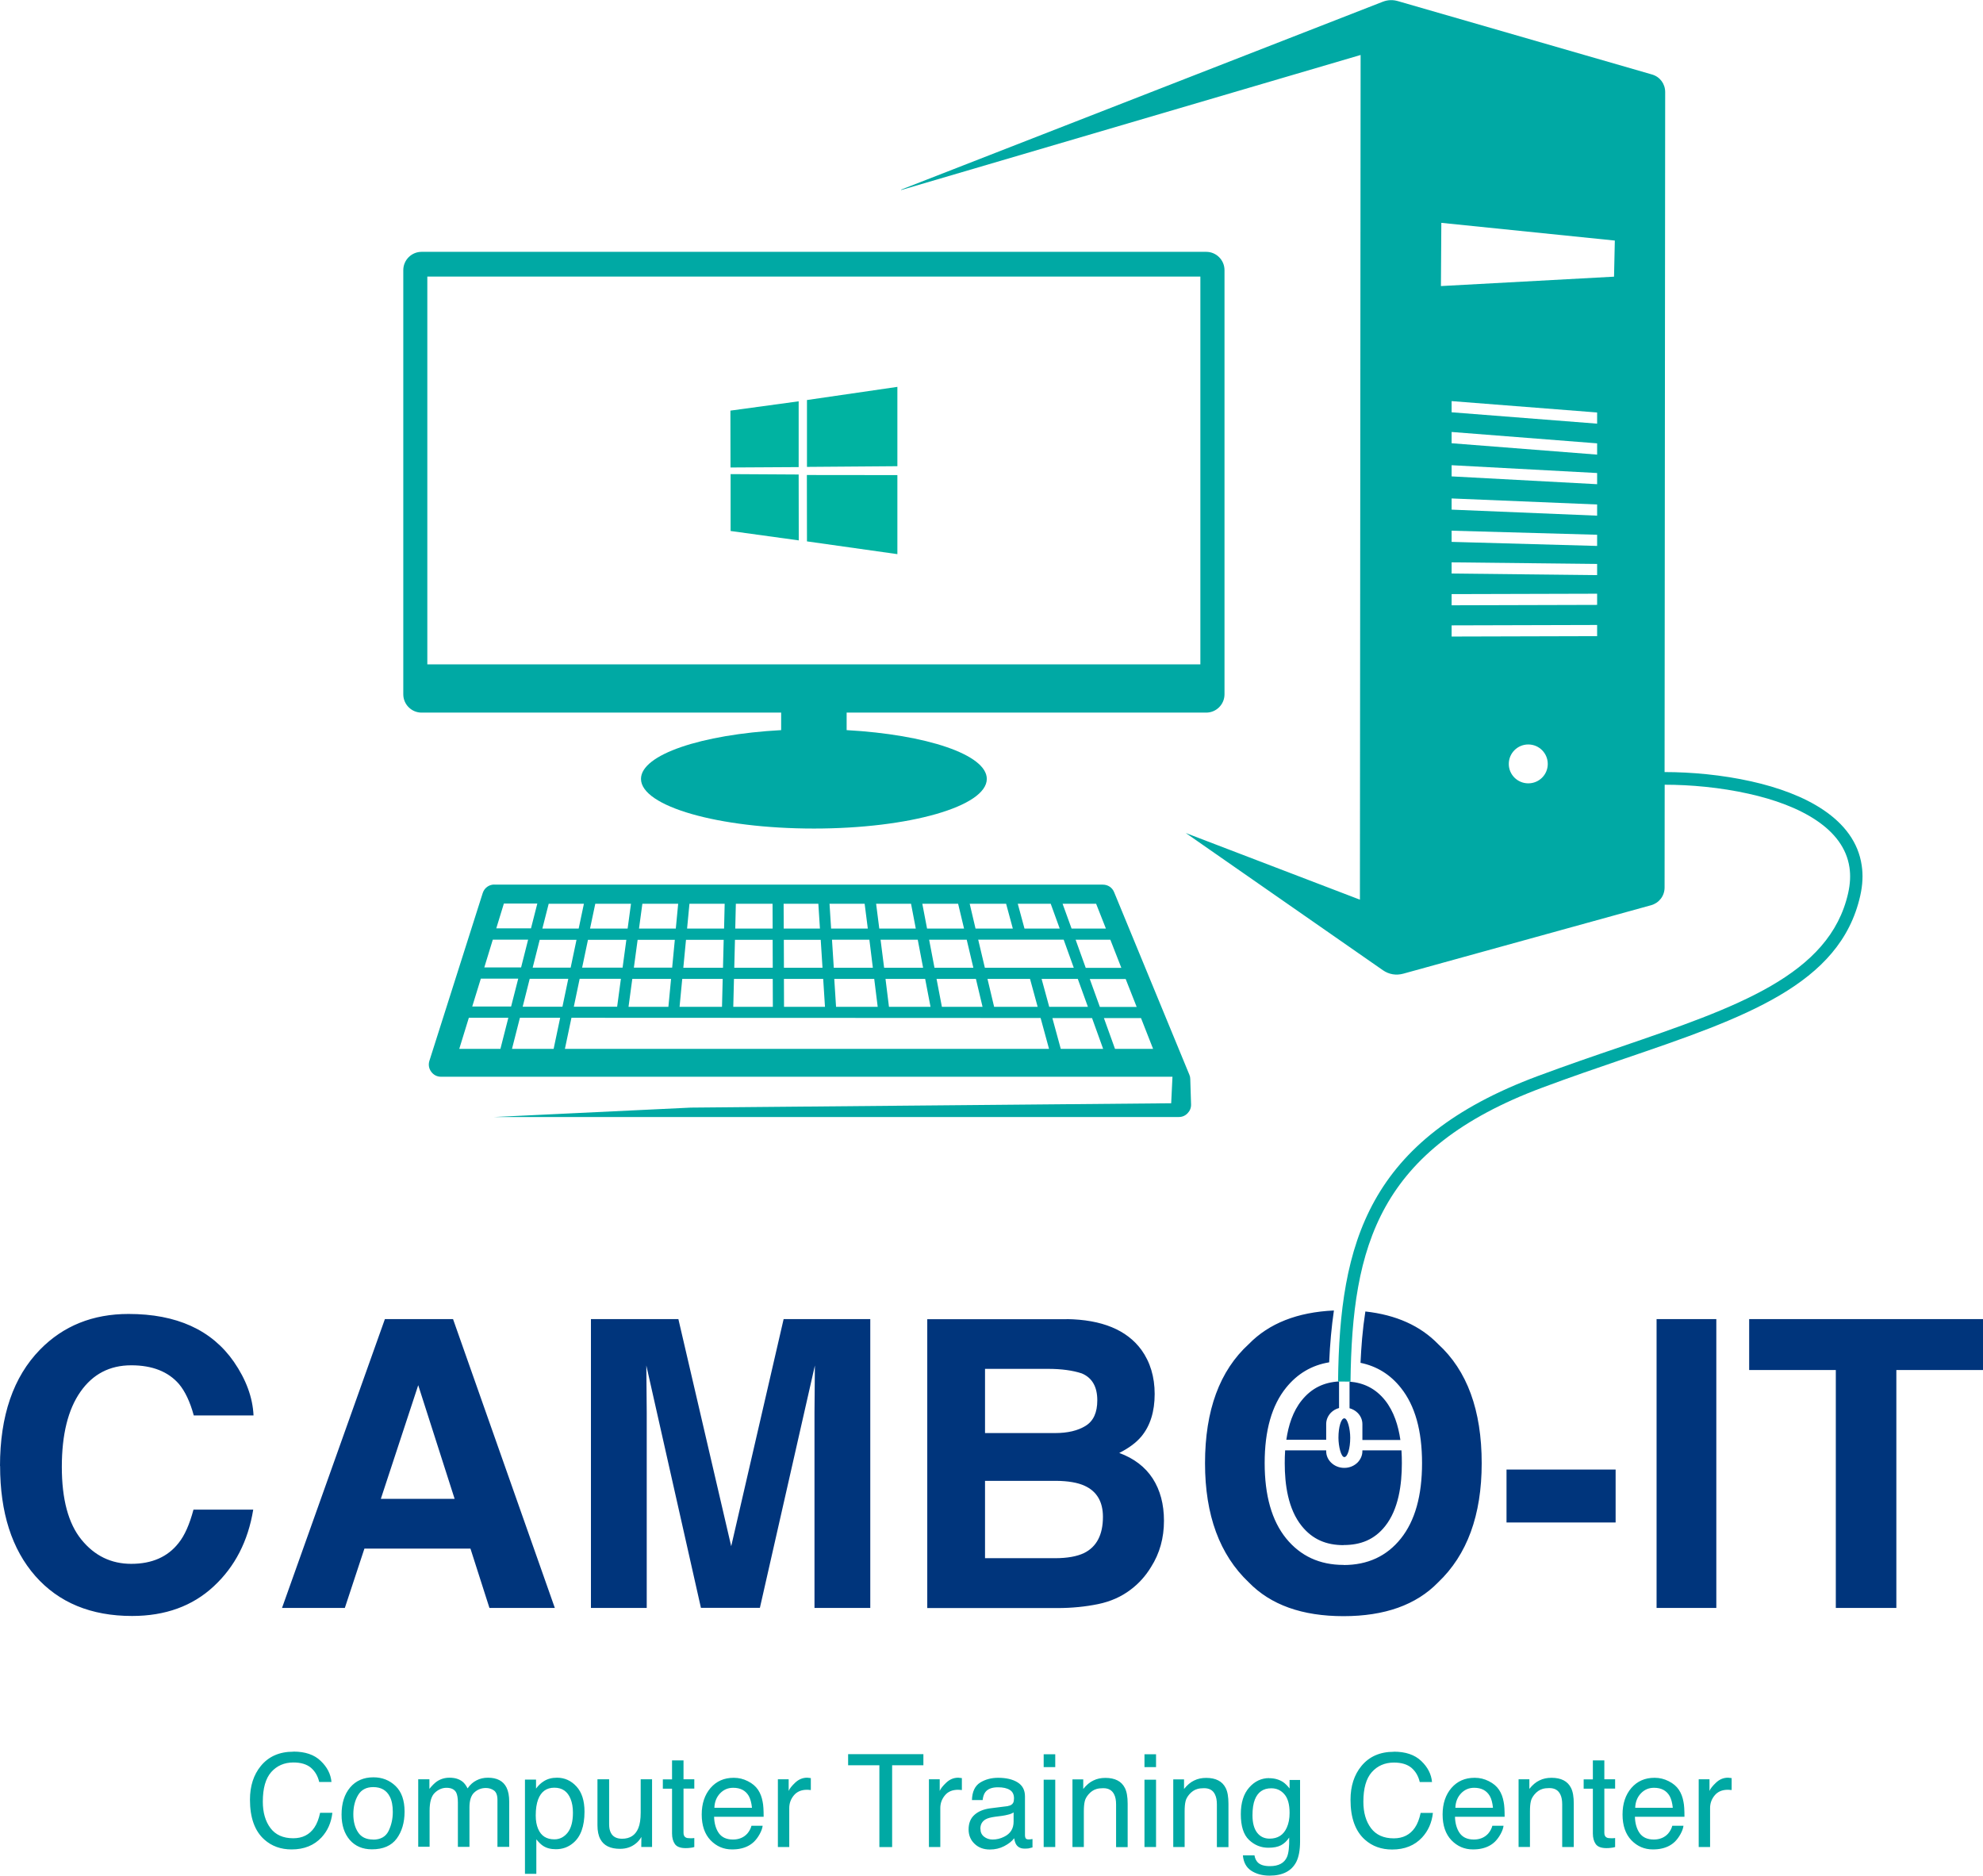 <?xml version="1.0" encoding="UTF-8"?>
<!DOCTYPE svg PUBLIC "-//W3C//DTD SVG 1.1//EN" "http://www.w3.org/Graphics/SVG/1.1/DTD/svg11.dtd">
<!-- Creator: CorelDRAW (Evaluation Version) -->
<svg xmlns="http://www.w3.org/2000/svg" xml:space="preserve" width="1.181in" height="1.117in" version="1.1" style="shape-rendering:geometricPrecision; text-rendering:geometricPrecision; image-rendering:optimizeQuality; fill-rule:evenodd; clip-rule:evenodd"
viewBox="0 0 200.47 189.59"
 xmlns:xlink="http://www.w3.org/1999/xlink"
 xmlns:xodm="http://www.corel.com/coreldraw/odm/2003">
 <defs>
  <style type="text/css">
   <![CDATA[
    .fil3 {fill:#00357C}
    .fil2 {fill:#00A9A4}
    .fil0 {fill:#00357C;fill-rule:nonzero}
    .fil1 {fill:#00A9A4;fill-rule:nonzero}
    .fil4 {fill:#00B3A1;fill-rule:nonzero}
   ]]>
  </style>
 </defs>
 <g id="Layer_x0020_1">
  <g id="_1871782345872">
   <path class="fil0" d="M-0 148.2c0,-5.09 1.35,-9.02 4.05,-11.78 2.35,-2.4 5.33,-3.6 8.95,-3.6 4.85,0 8.4,1.61 10.64,4.83 1.24,1.8 1.91,3.62 1.99,5.43l-6.04 0c-0.38,-1.4 -0.89,-2.45 -1.49,-3.17 -1.09,-1.26 -2.7,-1.9 -4.83,-1.9 -2.18,0 -3.89,0.89 -5.14,2.68 -1.25,1.78 -1.88,4.32 -1.88,7.59 0,3.27 0.66,5.73 1.98,7.35 1.32,1.63 3,2.45 5.04,2.45 2.09,0 3.68,-0.7 4.78,-2.1 0.61,-0.75 1.11,-1.88 1.51,-3.38l6.04 0c-0.52,3.18 -1.85,5.77 -4,7.76 -2.14,1.99 -4.89,2.99 -8.25,2.99 -4.15,0 -7.41,-1.35 -9.78,-4.04 -2.37,-2.7 -3.56,-6.41 -3.56,-11.13zm135.83 7.98c1.73,0 3.12,-0.55 4.2,-1.91 1.37,-1.72 1.69,-4.23 1.69,-6.36 0,-0.42 -0.01,-0.86 -0.04,-1.3l-3.95 0 0 0.08c0,0.44 -0.19,0.84 -0.48,1.14 -0.34,0.34 -0.81,0.55 -1.35,0.55 -0.54,0 -1.01,-0.21 -1.35,-0.55 -0.3,-0.3 -0.48,-0.7 -0.48,-1.14l0 -0.08 -4.15 0c-0.03,0.44 -0.04,0.88 -0.04,1.3 0,2.14 0.33,4.63 1.72,6.35 1.1,1.36 2.49,1.93 4.23,1.93zm5.74 -10.63c-0.21,-1.45 -0.66,-2.88 -1.54,-3.99 -0.96,-1.2 -2.15,-1.78 -3.6,-1.9l0 2.69c0.32,0.09 0.6,0.25 0.82,0.47 0.3,0.3 0.48,0.7 0.48,1.14l0 1.6 3.84 0zm-6.2 -5.91c-1.53,0.09 -2.77,0.67 -3.77,1.91 -0.9,1.11 -1.35,2.54 -1.56,3.99l4.03 0 0 -1.6c0,-0.44 0.19,-0.84 0.48,-1.14 0.22,-0.22 0.5,-0.39 0.82,-0.47l0 -2.7zm16.93 8.91l11.03 0 0 5.35 -11.03 0 0 -5.35zm21.21 13.99l-6.04 0 0 -29.2 6.04 0 0 29.2zm26.96 -29.2l0 5.15 -8.76 0 0 24.05 -6.12 0 0 -24.05 -8.76 0 0 -5.15 23.64 0zm-161.97 18.17l7.46 0 -3.68 -11.49 -3.78 11.49zm0.41 -18.17l6.89 0 10.29 29.2 -6.61 0 -1.92 -6 -10.72 0 -1.98 6 -6.35 0 10.4 -29.2zm40.32 0l8.75 0 0 29.2 -5.64 0 0 -19.75c0,-0.57 0.01,-1.37 0.02,-2.39 0.01,-1.03 0.02,-1.81 0.02,-2.37l-5.56 24.5 -5.96 0 -5.52 -24.5c0,0.55 0.01,1.34 0.02,2.37 0.01,1.02 0.02,1.82 0.02,2.39l0 19.75 -5.64 0 0 -29.2 8.84 0 5.34 22.96 5.3 -22.96zm20.35 5.03l0 6.49 7.09 0c1.26,0 2.29,-0.24 3.08,-0.73 0.79,-0.49 1.18,-1.34 1.18,-2.58 0,-1.37 -0.52,-2.28 -1.57,-2.72 -0.9,-0.3 -2.05,-0.46 -3.45,-0.46l-6.34 0zm0 11.31l0 7.83 7.06 0c1.26,0 2.24,-0.18 2.95,-0.52 1.28,-0.63 1.91,-1.86 1.91,-3.66 0,-1.53 -0.62,-2.58 -1.85,-3.14 -0.69,-0.32 -1.66,-0.49 -2.91,-0.5l-7.16 0zm8.25 -16.34c3.56,0.05 6.08,1.09 7.56,3.11 0.89,1.24 1.34,2.73 1.34,4.46 0,1.78 -0.45,3.22 -1.35,4.3 -0.51,0.61 -1.24,1.16 -2.23,1.66 1.49,0.55 2.62,1.41 3.38,2.58 0.76,1.18 1.14,2.6 1.14,4.28 0,1.73 -0.43,3.29 -1.3,4.66 -0.55,0.91 -1.24,1.68 -2.07,2.3 -0.93,0.71 -2.03,1.2 -3.29,1.46 -1.27,0.26 -2.64,0.4 -4.12,0.4l-13.15 0 0 -29.2 14.09 0zm28 24.86c2.43,0 4.36,-0.89 5.79,-2.68 1.43,-1.79 2.14,-4.33 2.14,-7.62 0,-3.29 -0.71,-5.82 -2.14,-7.61 -1.07,-1.35 -2.43,-2.19 -4.08,-2.53 0.04,-0.84 0.09,-1.66 0.16,-2.46 0.08,-0.92 0.19,-1.83 0.33,-2.73 3.1,0.34 5.55,1.44 7.35,3.29 2.94,2.68 4.41,6.7 4.41,12.05 0,5.25 -1.47,9.26 -4.41,12.05 -2.21,2.27 -5.39,3.41 -9.56,3.41 -4.18,0 -7.36,-1.14 -9.57,-3.41 -2.95,-2.79 -4.43,-6.8 -4.43,-12.05 0,-5.35 1.48,-9.36 4.43,-12.05 2.04,-2.09 4.9,-3.22 8.6,-3.39 -0.12,0.82 -0.22,1.67 -0.3,2.54 -0.08,0.89 -0.14,1.79 -0.18,2.7 -1.76,0.29 -3.21,1.15 -4.35,2.56 -1.45,1.79 -2.17,4.33 -2.17,7.62 0,3.29 0.72,5.83 2.17,7.62 1.45,1.78 3.38,2.68 5.81,2.68z"/>
   <path class="fil1" d="M29.66 177.06c1.19,0 2.11,0.31 2.76,0.94 0.66,0.63 1.02,1.34 1.09,2.13l-1.24 0c-0.14,-0.6 -0.42,-1.08 -0.84,-1.44 -0.42,-0.35 -1.01,-0.53 -1.77,-0.53 -0.92,0 -1.67,0.33 -2.24,0.97 -0.57,0.65 -0.85,1.64 -0.85,2.99 0,1.1 0.26,1.99 0.77,2.67 0.51,0.68 1.28,1.03 2.3,1.03 0.94,0 1.65,-0.36 2.14,-1.08 0.26,-0.38 0.45,-0.88 0.58,-1.49l1.24 0c-0.11,0.99 -0.48,1.82 -1.1,2.49 -0.75,0.8 -1.75,1.21 -3.02,1.21 -1.09,0 -2.01,-0.33 -2.75,-0.99 -0.98,-0.87 -1.46,-2.22 -1.46,-4.04 0,-1.38 0.37,-2.52 1.1,-3.41 0.79,-0.96 1.88,-1.44 3.28,-1.44zm8.05 8.9c0.76,0 1.28,-0.29 1.57,-0.87 0.28,-0.58 0.43,-1.22 0.43,-1.93 0,-0.64 -0.1,-1.16 -0.31,-1.56 -0.32,-0.63 -0.88,-0.95 -1.67,-0.95 -0.7,0 -1.21,0.27 -1.53,0.81 -0.32,0.54 -0.48,1.18 -0.48,1.94 0,0.73 0.16,1.34 0.48,1.82 0.32,0.49 0.83,0.73 1.52,0.73zm0.04 -6.3c0.88,0 1.63,0.29 2.24,0.88 0.61,0.59 0.91,1.45 0.91,2.59 0,1.1 -0.27,2.01 -0.8,2.73 -0.54,0.72 -1.37,1.08 -2.5,1.08 -0.94,0 -1.69,-0.32 -2.24,-0.95 -0.55,-0.64 -0.83,-1.49 -0.83,-2.56 0,-1.15 0.29,-2.06 0.87,-2.75 0.58,-0.68 1.37,-1.02 2.35,-1.02zm4.52 0.2l1.14 0 0 0.97c0.27,-0.34 0.52,-0.58 0.74,-0.74 0.38,-0.26 0.81,-0.39 1.29,-0.39 0.55,0 0.98,0.13 1.32,0.4 0.19,0.15 0.36,0.38 0.51,0.68 0.25,-0.37 0.56,-0.64 0.9,-0.81 0.34,-0.18 0.73,-0.27 1.16,-0.27 0.92,0 1.55,0.33 1.88,1 0.18,0.36 0.27,0.84 0.27,1.44l0 4.55 -1.19 0 0 -4.75c0,-0.46 -0.12,-0.77 -0.34,-0.94 -0.23,-0.17 -0.51,-0.26 -0.83,-0.26 -0.45,0 -0.84,0.15 -1.17,0.45 -0.33,0.3 -0.49,0.81 -0.49,1.52l0 3.98 -1.17 0 0 -4.47c0,-0.46 -0.06,-0.8 -0.17,-1.02 -0.17,-0.32 -0.5,-0.48 -0.98,-0.48 -0.43,0 -0.83,0.17 -1.18,0.5 -0.36,0.34 -0.53,0.95 -0.53,1.83l0 3.63 -1.15 0 0 -6.84zm13.78 6.07c0.54,0 0.98,-0.23 1.34,-0.68 0.35,-0.45 0.53,-1.12 0.53,-2.01 0,-0.55 -0.08,-1.01 -0.24,-1.4 -0.3,-0.75 -0.84,-1.13 -1.64,-1.13 -0.8,0 -1.34,0.4 -1.64,1.19 -0.16,0.43 -0.24,0.97 -0.24,1.62 0,0.53 0.08,0.98 0.24,1.35 0.3,0.71 0.84,1.06 1.64,1.06zm-2.98 -6.04l1.12 0 0 0.91c0.23,-0.31 0.48,-0.55 0.75,-0.72 0.39,-0.26 0.84,-0.38 1.37,-0.38 0.78,0 1.43,0.3 1.97,0.89 0.54,0.59 0.81,1.44 0.81,2.54 0,1.49 -0.39,2.56 -1.17,3.19 -0.49,0.41 -1.07,0.61 -1.72,0.61 -0.52,0 -0.95,-0.11 -1.3,-0.34 -0.2,-0.13 -0.43,-0.35 -0.68,-0.66l0 3.49 -1.15 0 0 -9.54zm8.51 -0.03l0 4.54c0,0.35 0.05,0.63 0.17,0.86 0.2,0.41 0.59,0.61 1.14,0.61 0.8,0 1.35,-0.36 1.64,-1.07 0.16,-0.38 0.24,-0.91 0.24,-1.58l0 -3.36 1.15 0 0 6.84 -1.09 0 0.01 -1.01c-0.15,0.26 -0.33,0.48 -0.56,0.66 -0.44,0.36 -0.97,0.54 -1.6,0.54 -0.97,0 -1.64,-0.32 -1.99,-0.98 -0.19,-0.35 -0.29,-0.82 -0.29,-1.4l0 -4.65 1.18 0zm6.36 -1.91l1.16 0 0 1.91 1.09 0 0 0.94 -1.09 0 0 4.47c0,0.24 0.08,0.4 0.24,0.48 0.09,0.05 0.24,0.07 0.45,0.07 0.05,0 0.12,-0 0.18,-0 0.06,-0 0.14,-0.01 0.22,-0.02l0 0.91c-0.13,0.04 -0.27,0.07 -0.41,0.08 -0.14,0.02 -0.3,0.03 -0.46,0.03 -0.54,0 -0.9,-0.14 -1.09,-0.41 -0.19,-0.27 -0.29,-0.63 -0.29,-1.07l0 -4.53 -0.93 0 0 -0.94 0.93 0 0 -1.91zm6.25 1.76c0.49,0 0.96,0.11 1.41,0.34 0.46,0.23 0.8,0.52 1.04,0.88 0.23,0.35 0.38,0.75 0.46,1.21 0.07,0.32 0.1,0.82 0.1,1.51l-5.01 0c0.02,0.69 0.19,1.25 0.49,1.67 0.31,0.42 0.78,0.63 1.42,0.63 0.6,0 1.08,-0.2 1.44,-0.59 0.2,-0.23 0.35,-0.5 0.43,-0.8l1.13 0c-0.03,0.25 -0.13,0.53 -0.3,0.84 -0.17,0.31 -0.36,0.56 -0.56,0.76 -0.35,0.34 -0.78,0.57 -1.3,0.69 -0.28,0.07 -0.59,0.1 -0.94,0.1 -0.85,0 -1.57,-0.31 -2.17,-0.93 -0.59,-0.62 -0.89,-1.49 -0.89,-2.6 0,-1.1 0.3,-1.99 0.89,-2.68 0.6,-0.69 1.38,-1.03 2.34,-1.03zm1.83 3.03c-0.05,-0.5 -0.16,-0.9 -0.32,-1.19 -0.32,-0.55 -0.84,-0.83 -1.58,-0.83 -0.53,0 -0.97,0.19 -1.33,0.57 -0.36,0.38 -0.55,0.87 -0.57,1.45l3.8 0zm2.62 -2.88l1.09 0 0 1.18c0.09,-0.23 0.31,-0.51 0.66,-0.84 0.35,-0.33 0.75,-0.5 1.21,-0.5 0.02,0 0.06,0 0.11,0.01 0.05,0 0.14,0.01 0.26,0.03l0 1.21c-0.07,-0.01 -0.13,-0.02 -0.19,-0.02 -0.06,-0 -0.12,-0.01 -0.19,-0.01 -0.58,0 -1.02,0.19 -1.33,0.56 -0.31,0.37 -0.47,0.8 -0.47,1.29l0 3.94 -1.15 0 0 -6.84zm14.71 -2.54l0 1.12 -3.16 0 0 8.27 -1.29 0 0 -8.27 -3.16 0 0 -1.12 7.61 0zm0.56 2.54l1.09 0 0 1.18c0.09,-0.23 0.31,-0.51 0.66,-0.84 0.35,-0.33 0.75,-0.5 1.21,-0.5 0.02,0 0.06,0 0.11,0.01 0.05,0 0.14,0.01 0.26,0.03l0 1.21c-0.07,-0.01 -0.13,-0.02 -0.19,-0.02 -0.06,-0 -0.12,-0.01 -0.19,-0.01 -0.58,0 -1.03,0.19 -1.33,0.56 -0.31,0.37 -0.47,0.8 -0.47,1.29l0 3.94 -1.15 0 0 -6.84zm5.21 5.02c0,0.33 0.12,0.59 0.36,0.78 0.24,0.19 0.53,0.29 0.86,0.29 0.4,0 0.8,-0.09 1.17,-0.28 0.64,-0.31 0.96,-0.82 0.96,-1.53l0 -0.93c-0.14,0.09 -0.32,0.17 -0.54,0.22 -0.22,0.06 -0.44,0.1 -0.65,0.13l-0.7 0.09c-0.42,0.06 -0.73,0.14 -0.94,0.26 -0.35,0.2 -0.53,0.52 -0.53,0.96zm2.78 -2.32c0.26,-0.04 0.44,-0.15 0.53,-0.33 0.05,-0.1 0.08,-0.25 0.08,-0.44 0,-0.39 -0.14,-0.68 -0.42,-0.85 -0.28,-0.18 -0.68,-0.27 -1.2,-0.27 -0.6,0 -1.03,0.16 -1.28,0.49 -0.14,0.18 -0.23,0.45 -0.27,0.8l-1.08 0c0.02,-0.84 0.3,-1.43 0.82,-1.76 0.53,-0.33 1.14,-0.49 1.83,-0.49 0.8,0 1.46,0.15 1.96,0.46 0.5,0.31 0.75,0.78 0.75,1.43l0 3.94c0,0.12 0.03,0.22 0.07,0.29 0.05,0.07 0.15,0.11 0.31,0.11 0.05,0 0.11,-0 0.17,-0.01 0.07,-0.01 0.13,-0.02 0.21,-0.03l0 0.85c-0.18,0.05 -0.32,0.08 -0.41,0.1 -0.09,0.01 -0.22,0.02 -0.38,0.02 -0.4,0 -0.68,-0.14 -0.86,-0.42 -0.09,-0.15 -0.16,-0.36 -0.2,-0.63 -0.23,0.31 -0.57,0.57 -1.01,0.8 -0.44,0.23 -0.92,0.34 -1.45,0.34 -0.63,0 -1.15,-0.19 -1.55,-0.58 -0.4,-0.38 -0.6,-0.87 -0.6,-1.45 0,-0.63 0.2,-1.13 0.6,-1.48 0.39,-0.35 0.92,-0.56 1.56,-0.65l1.83 -0.23zm3.61 -2.66l1.17 0 0 6.81 -1.17 0 0 -6.81zm0 -2.57l1.17 0 0 1.3 -1.17 0 0 -1.3zm2.91 2.54l1.09 0 0 0.97c0.32,-0.4 0.66,-0.69 1.03,-0.86 0.36,-0.18 0.77,-0.26 1.21,-0.26 0.97,0 1.63,0.34 1.97,1.02 0.19,0.37 0.28,0.9 0.28,1.59l0 4.39 -1.17 0 0 -4.31c0,-0.42 -0.06,-0.75 -0.19,-1.01 -0.21,-0.43 -0.57,-0.64 -1.11,-0.64 -0.27,0 -0.5,0.03 -0.67,0.08 -0.32,0.09 -0.59,0.28 -0.83,0.56 -0.19,0.23 -0.32,0.46 -0.37,0.7 -0.06,0.24 -0.09,0.58 -0.09,1.03l0 3.58 -1.15 0 0 -6.84zm7.28 0.03l1.17 0 0 6.81 -1.17 0 0 -6.81zm0 -2.57l1.17 0 0 1.3 -1.17 0 0 -1.3zm2.91 2.54l1.09 0 0 0.97c0.32,-0.4 0.66,-0.69 1.03,-0.86 0.36,-0.18 0.77,-0.26 1.21,-0.26 0.97,0 1.63,0.34 1.97,1.02 0.19,0.37 0.28,0.9 0.28,1.59l0 4.39 -1.17 0 0 -4.31c0,-0.42 -0.06,-0.75 -0.19,-1.01 -0.2,-0.43 -0.57,-0.64 -1.11,-0.64 -0.27,0 -0.5,0.03 -0.67,0.08 -0.32,0.09 -0.59,0.28 -0.83,0.56 -0.19,0.23 -0.32,0.46 -0.37,0.7 -0.06,0.24 -0.09,0.58 -0.09,1.03l0 3.58 -1.15 0 0 -6.84zm9.69 -0.12c0.54,0 1.01,0.13 1.41,0.39 0.22,0.15 0.44,0.37 0.66,0.65l0 -0.86 1.06 0 0 6.22c0,0.87 -0.13,1.56 -0.38,2.06 -0.48,0.93 -1.38,1.39 -2.7,1.39 -0.74,0 -1.36,-0.17 -1.86,-0.5 -0.5,-0.33 -0.78,-0.85 -0.84,-1.55l1.17 0c0.05,0.31 0.17,0.54 0.33,0.71 0.26,0.26 0.67,0.38 1.23,0.38 0.88,0 1.46,-0.31 1.73,-0.93 0.16,-0.37 0.24,-1.02 0.22,-1.96 -0.23,0.35 -0.51,0.61 -0.83,0.78 -0.32,0.17 -0.75,0.25 -1.28,0.25 -0.74,0 -1.39,-0.26 -1.95,-0.79 -0.56,-0.53 -0.83,-1.4 -0.83,-2.61 0,-1.15 0.28,-2.04 0.84,-2.68 0.56,-0.64 1.24,-0.96 2.03,-0.96zm2.07 3.51c0,-0.85 -0.17,-1.48 -0.52,-1.88 -0.35,-0.41 -0.79,-0.61 -1.33,-0.61 -0.81,0 -1.36,0.38 -1.66,1.14 -0.16,0.4 -0.24,0.94 -0.24,1.59 0,0.77 0.16,1.36 0.47,1.76 0.31,0.4 0.73,0.6 1.26,0.6 0.83,0 1.41,-0.37 1.74,-1.12 0.19,-0.42 0.28,-0.91 0.28,-1.48zm10.54 -6.19c1.19,0 2.11,0.31 2.77,0.94 0.66,0.63 1.02,1.34 1.09,2.13l-1.24 0c-0.14,-0.6 -0.42,-1.08 -0.84,-1.44 -0.42,-0.35 -1.01,-0.53 -1.77,-0.53 -0.92,0 -1.67,0.33 -2.24,0.97 -0.57,0.65 -0.85,1.64 -0.85,2.99 0,1.1 0.26,1.99 0.77,2.67 0.51,0.68 1.28,1.03 2.3,1.03 0.93,0 1.65,-0.36 2.14,-1.08 0.26,-0.38 0.45,-0.88 0.58,-1.49l1.24 0c-0.11,0.99 -0.48,1.82 -1.1,2.49 -0.75,0.8 -1.75,1.21 -3.02,1.21 -1.09,0 -2.01,-0.33 -2.75,-0.99 -0.98,-0.87 -1.46,-2.22 -1.46,-4.04 0,-1.38 0.37,-2.52 1.1,-3.41 0.79,-0.96 1.88,-1.44 3.28,-1.44zm8.19 2.64c0.49,0 0.96,0.11 1.41,0.34 0.46,0.23 0.8,0.52 1.04,0.88 0.23,0.35 0.38,0.75 0.46,1.21 0.07,0.32 0.1,0.82 0.1,1.51l-5.02 0c0.02,0.69 0.19,1.25 0.49,1.67 0.31,0.42 0.78,0.63 1.42,0.63 0.6,0 1.08,-0.2 1.44,-0.59 0.2,-0.23 0.35,-0.5 0.43,-0.8l1.13 0c-0.03,0.25 -0.13,0.53 -0.3,0.84 -0.17,0.31 -0.36,0.56 -0.56,0.76 -0.35,0.34 -0.78,0.57 -1.3,0.69 -0.28,0.07 -0.59,0.1 -0.94,0.1 -0.85,0 -1.57,-0.31 -2.17,-0.93 -0.59,-0.62 -0.89,-1.49 -0.89,-2.6 0,-1.1 0.3,-1.99 0.89,-2.68 0.6,-0.69 1.38,-1.03 2.34,-1.03zm1.83 3.03c-0.05,-0.5 -0.15,-0.9 -0.32,-1.19 -0.32,-0.55 -0.84,-0.83 -1.58,-0.83 -0.53,0 -0.97,0.19 -1.33,0.57 -0.36,0.38 -0.55,0.87 -0.57,1.45l3.8 0zm2.59 -2.88l1.09 0 0 0.97c0.32,-0.4 0.66,-0.69 1.03,-0.86 0.36,-0.18 0.77,-0.26 1.21,-0.26 0.97,0 1.63,0.34 1.97,1.02 0.19,0.37 0.28,0.9 0.28,1.59l0 4.39 -1.17 0 0 -4.31c0,-0.42 -0.06,-0.75 -0.19,-1.01 -0.21,-0.43 -0.57,-0.64 -1.11,-0.64 -0.27,0 -0.5,0.03 -0.67,0.08 -0.32,0.09 -0.59,0.28 -0.83,0.56 -0.19,0.23 -0.32,0.46 -0.37,0.7 -0.06,0.24 -0.09,0.58 -0.09,1.03l0 3.58 -1.15 0 0 -6.84zm7.51 -1.91l1.16 0 0 1.91 1.09 0 0 0.94 -1.09 0 0 4.47c0,0.24 0.08,0.4 0.24,0.48 0.09,0.05 0.24,0.07 0.45,0.07 0.05,0 0.12,-0 0.18,-0 0.06,-0 0.14,-0.01 0.22,-0.02l0 0.91c-0.13,0.04 -0.27,0.07 -0.41,0.08 -0.14,0.02 -0.3,0.03 -0.46,0.03 -0.54,0 -0.9,-0.14 -1.09,-0.41 -0.19,-0.27 -0.29,-0.63 -0.29,-1.07l0 -4.53 -0.93 0 0 -0.94 0.93 0 0 -1.91zm6.25 1.76c0.49,0 0.96,0.11 1.41,0.34 0.46,0.23 0.8,0.52 1.04,0.88 0.23,0.35 0.38,0.75 0.46,1.21 0.07,0.32 0.1,0.82 0.1,1.51l-5.01 0c0.02,0.69 0.19,1.25 0.49,1.67 0.31,0.42 0.78,0.63 1.42,0.63 0.6,0 1.08,-0.2 1.44,-0.59 0.2,-0.23 0.35,-0.5 0.43,-0.8l1.13 0c-0.03,0.25 -0.13,0.53 -0.3,0.84 -0.17,0.31 -0.36,0.56 -0.56,0.76 -0.35,0.34 -0.78,0.57 -1.3,0.69 -0.28,0.07 -0.59,0.1 -0.94,0.1 -0.85,0 -1.57,-0.31 -2.17,-0.93 -0.59,-0.62 -0.89,-1.49 -0.89,-2.6 0,-1.1 0.3,-1.99 0.89,-2.68 0.6,-0.69 1.38,-1.03 2.34,-1.03zm1.83 3.03c-0.05,-0.5 -0.16,-0.9 -0.32,-1.19 -0.32,-0.55 -0.84,-0.83 -1.58,-0.83 -0.53,0 -0.97,0.19 -1.33,0.57 -0.36,0.38 -0.55,0.87 -0.57,1.45l3.8 0zm2.62 -2.88l1.09 0 0 1.18c0.09,-0.23 0.31,-0.51 0.66,-0.84 0.35,-0.33 0.75,-0.5 1.21,-0.5 0.02,0 0.06,0 0.11,0.01 0.05,0 0.14,0.01 0.26,0.03l0 1.21c-0.07,-0.01 -0.13,-0.02 -0.19,-0.02 -0.06,-0 -0.12,-0.01 -0.19,-0.01 -0.58,0 -1.02,0.19 -1.33,0.56 -0.31,0.37 -0.47,0.8 -0.47,1.29l0 3.94 -1.15 0 0 -6.84z"/>
   <path class="fil2" d="M49.99 89.42l61.5 0c0.51,0 0.95,0.29 1.14,0.76l7.61 18.46c0.06,0.14 0.09,0.28 0.09,0.43l0.08 2.56c0.01,0.35 -0.11,0.65 -0.35,0.9 -0.24,0.25 -0.54,0.38 -0.89,0.38l-69.2 0 19.86 -0.95 48.57 -0.44 0.13 -2.68 -73.94 0c-0.41,0 -0.76,-0.18 -1,-0.51 -0.24,-0.33 -0.3,-0.72 -0.18,-1.1l5.39 -16.96c0.17,-0.52 0.63,-0.86 1.18,-0.86zm0.95 1.91l-0.77 2.51 3.51 0 0.64 -2.51 -3.37 0zm-1.12 3.65l-0.86 2.81 3.72 0 0.71 -2.81 -3.57 0zm-1.21 3.94l-0.87 2.82 3.93 0 0.72 -2.82 -3.78 -0zm-1.21 3.95l-0.97 3.15 4.16 0 0.8 -3.14 -3.99 -0zm4.36 3.15l4.21 0 0.66 -3.14 -4.07 -0 -0.8 3.14zm5.36 0l48.93 0 -0.85 -3.12 -47.43 -0.02 -0.66 3.14zm50.11 0l4.29 0 -1.12 -3.11 -4.01 -0 0.85 3.12zm5.49 0l3.85 0 -1.22 -3.11 -3.75 -0 1.12 3.11zm2.19 -4.24l-1.11 -2.82 -3.63 -0 1.02 2.82 3.72 0zm-1.55 -3.95l-1.11 -2.84 -3.51 0 1.02 2.84 3.59 0zm-1.56 -3.97l-0.99 -2.51 -3.39 0 0.91 2.51 3.47 0zm-5.58 -2.51l-3.33 0 0.68 2.51 3.56 0 -0.91 -2.51zm-4.5 0l-3.69 0 0.59 2.51 3.77 0 -0.68 -2.51zm-4.85 0l-3.63 0 0.48 2.51 3.74 0 -0.6 -2.51zm-4.78 0l-3.52 0 0.32 2.51 3.69 0 -0.48 -2.51zm-4.67 0l-3.56 0 0.16 2.51 3.71 0 -0.32 -2.51zm-4.69 0l-3.51 0 0.01 2.51 3.66 0 -0.16 -2.51zm-4.63 0l-3.71 0 -0.06 2.51 3.78 0 -0.01 -2.51zm-4.84 0l-3.56 0 -0.24 2.51 3.74 0 0.06 -2.51zm-4.7 0l-3.62 0 -0.34 2.51 3.72 0 0.24 -2.51zm-4.76 0l-3.62 0 -0.53 2.51 3.8 0 0.34 -2.51zm-4.77 0l-3.56 0 -0.64 2.51 3.67 0 0.53 -2.51zm10.32 3.65l-0.27 2.82 4.01 0 0.07 -2.82 -3.82 0zm-0.38 3.95l-0.27 2.82 4.29 0 0.07 -2.82 -4.09 -0zm-1.4 2.82l0.27 -2.82 -3.92 -0 -0.38 2.82 4.04 0zm0.38 -3.95l0.27 -2.82 -3.76 0 -0.38 2.81 3.88 0zm11.29 -2.82l0.01 2.82 3.9 0 -0.18 -2.82 -3.73 0zm0.01 3.95l0.01 2.82 4.14 0 -0.18 -2.82 -3.97 -0zm-1.12 2.82l-0.01 -2.82 -3.92 -0 -0.07 2.82 4 0zm-0.01 -3.95l-0.01 -2.82 -3.81 0 -0.07 2.82 3.89 0zm-24.27 -0.01l3.84 0 0.59 -2.81 -3.72 0 -0.71 2.81zm5 0l4.09 0 0.38 -2.81 -3.88 0 -0.59 2.81zm25.43 0.01l3.96 0 -0.35 -2.83 -3.78 0 0.18 2.82zm5.1 0l3.94 0 -0.54 -2.83 -3.76 0 0.36 2.83zm5.09 0l3.93 0 -0.67 -2.83 -3.8 0 0.54 2.83zm5.09 0l8.99 0 -1.02 -2.84 -8.64 0 0.67 2.83zm9.4 1.13l-3.66 -0 0.77 2.82 3.91 0 -1.02 -2.82zm-4.83 -0l-4.3 -0 0.67 2.82 4.4 0 -0.77 -2.82zm-5.47 -0l-3.98 -0 0.54 2.82 4.11 0 -0.67 -2.82zm-5.13 -0l-4.01 -0 0.35 2.82 4.2 0 -0.54 -2.82zm-5.16 -0l-4.03 -0 0.18 2.82 4.21 0 -0.35 -2.82zm-25.6 -0.01l-4.17 -0 -0.59 2.82 4.38 0 0.38 -2.82zm-5.33 -0l-3.89 -0 -0.71 2.82 4.02 0 0.59 -2.82z"/>
   <path class="fil2" d="M91.1 19.16l48.66 -18.98c0.53,-0.21 1.04,-0.23 1.58,-0.07l25.66 7.41c0.81,0.23 1.34,0.94 1.34,1.78l-0.06 68.74c2.7,0 5.81,0.28 8.76,0.94 2.73,0.61 5.32,1.55 7.31,2.9 2.07,1.4 3.52,3.24 3.86,5.61 0.14,0.93 0.1,1.95 -0.15,3.05 -2.02,9.02 -11.73,12.34 -23.89,16.49 -2.67,0.91 -5.46,1.87 -8.25,2.91 -8.29,3.09 -13.09,7.1 -15.84,12.02 -2.76,4.94 -3.47,10.85 -3.55,17.7l-1.26 -0.01c0.08,-7.03 0.83,-13.13 3.71,-18.3 2.89,-5.18 7.9,-9.39 16.51,-12.59 2.88,-1.07 5.64,-2.02 8.29,-2.92 11.78,-4.03 21.19,-7.25 23.06,-15.57 0.21,-0.94 0.25,-1.8 0.13,-2.59 -0.29,-1.97 -1.53,-3.53 -3.32,-4.74 -1.86,-1.26 -4.3,-2.14 -6.88,-2.71 -2.86,-0.64 -5.88,-0.91 -8.48,-0.91l-0.01 10.39c-0,0.85 -0.55,1.56 -1.36,1.79l-25.05 6.92c-0.73,0.2 -1.45,0.08 -2.07,-0.35l-19.93 -13.87 17.61 6.74 0.07 -85.39 -46.44 13.65zm54.62 3.36l17.53 1.79 -0.08 3.65 -17.5 0.95 0.04 -6.39zm1.03 18.02l14.71 1.15 0 1.09 -0 0.04 -14.71 -1.15 0 -1.14zm0 22.67l14.71 -0.04 0 1.13 -14.71 0.04 0 -1.13zm0 -3.16l14.71 -0.04 0 1.13 -14.71 0.04 0 -1.13zm0 -3.21l14.71 0.16 0 1.13 -14.71 -0.16 0 -1.13zm0 -3.2l14.71 0.41 0 1.13 -14.71 -0.41 0 -1.13zm0 -3.26l14.71 0.61 0 1.13 -14.71 -0.61 0 -1.13zm0 -3.36l14.71 0.79 0 1.13 -14.71 -0.79 0 -1.13zm0 -3.36l14.71 1.15 0 1.14 -14.71 -1.15 0 -1.14zm7.75 31.59c1.09,0 1.97,0.88 1.97,1.97 0,1.09 -0.88,1.96 -1.97,1.96 -1.09,0 -1.97,-0.88 -1.97,-1.96 0,-1.09 0.88,-1.97 1.97,-1.97z"/>
   <path class="fil2" d="M42.61 25.45l79.33 0c1.02,0 1.85,0.83 1.85,1.85l0 42.88c0,1.02 -0.83,1.85 -1.85,1.85l-36.35 0 0 1.77c8.07,0.45 14.17,2.48 14.17,4.93 0,2.78 -7.83,5.02 -17.48,5.02 -9.66,0 -17.48,-2.25 -17.48,-5.02 0,-2.45 6.1,-4.49 14.17,-4.93l0 -1.77 -36.35 0c-1.02,0 -1.85,-0.83 -1.85,-1.85l0 -42.88c0,-1.02 0.83,-1.85 1.85,-1.85zm0.59 2.5l78.15 0 0 39.2 -78.15 0 0 -39.2z"/>
   <rect class="fil3" x="135.31" y="143.37" width="1.19" height="3.92" rx="6.18" ry="5.42"/>
   <path id="Windows_logo_-_2012.svg" class="fil4" d="M73.85 41.5l6.89 -0.94 0 6.65 -6.89 0.04 -0.01 -5.75zm6.89 6.47l0.01 6.65 -6.89 -0.95 0 -5.75 6.88 0.04zm0.84 -7.54l9.14 -1.33 0 8.02 -9.14 0.07 0 -6.76zm9.14 7.6l-0 7.98 -9.14 -1.29 -0.01 -6.71 9.15 0.01z"/>
  </g>
 </g>
</svg>
